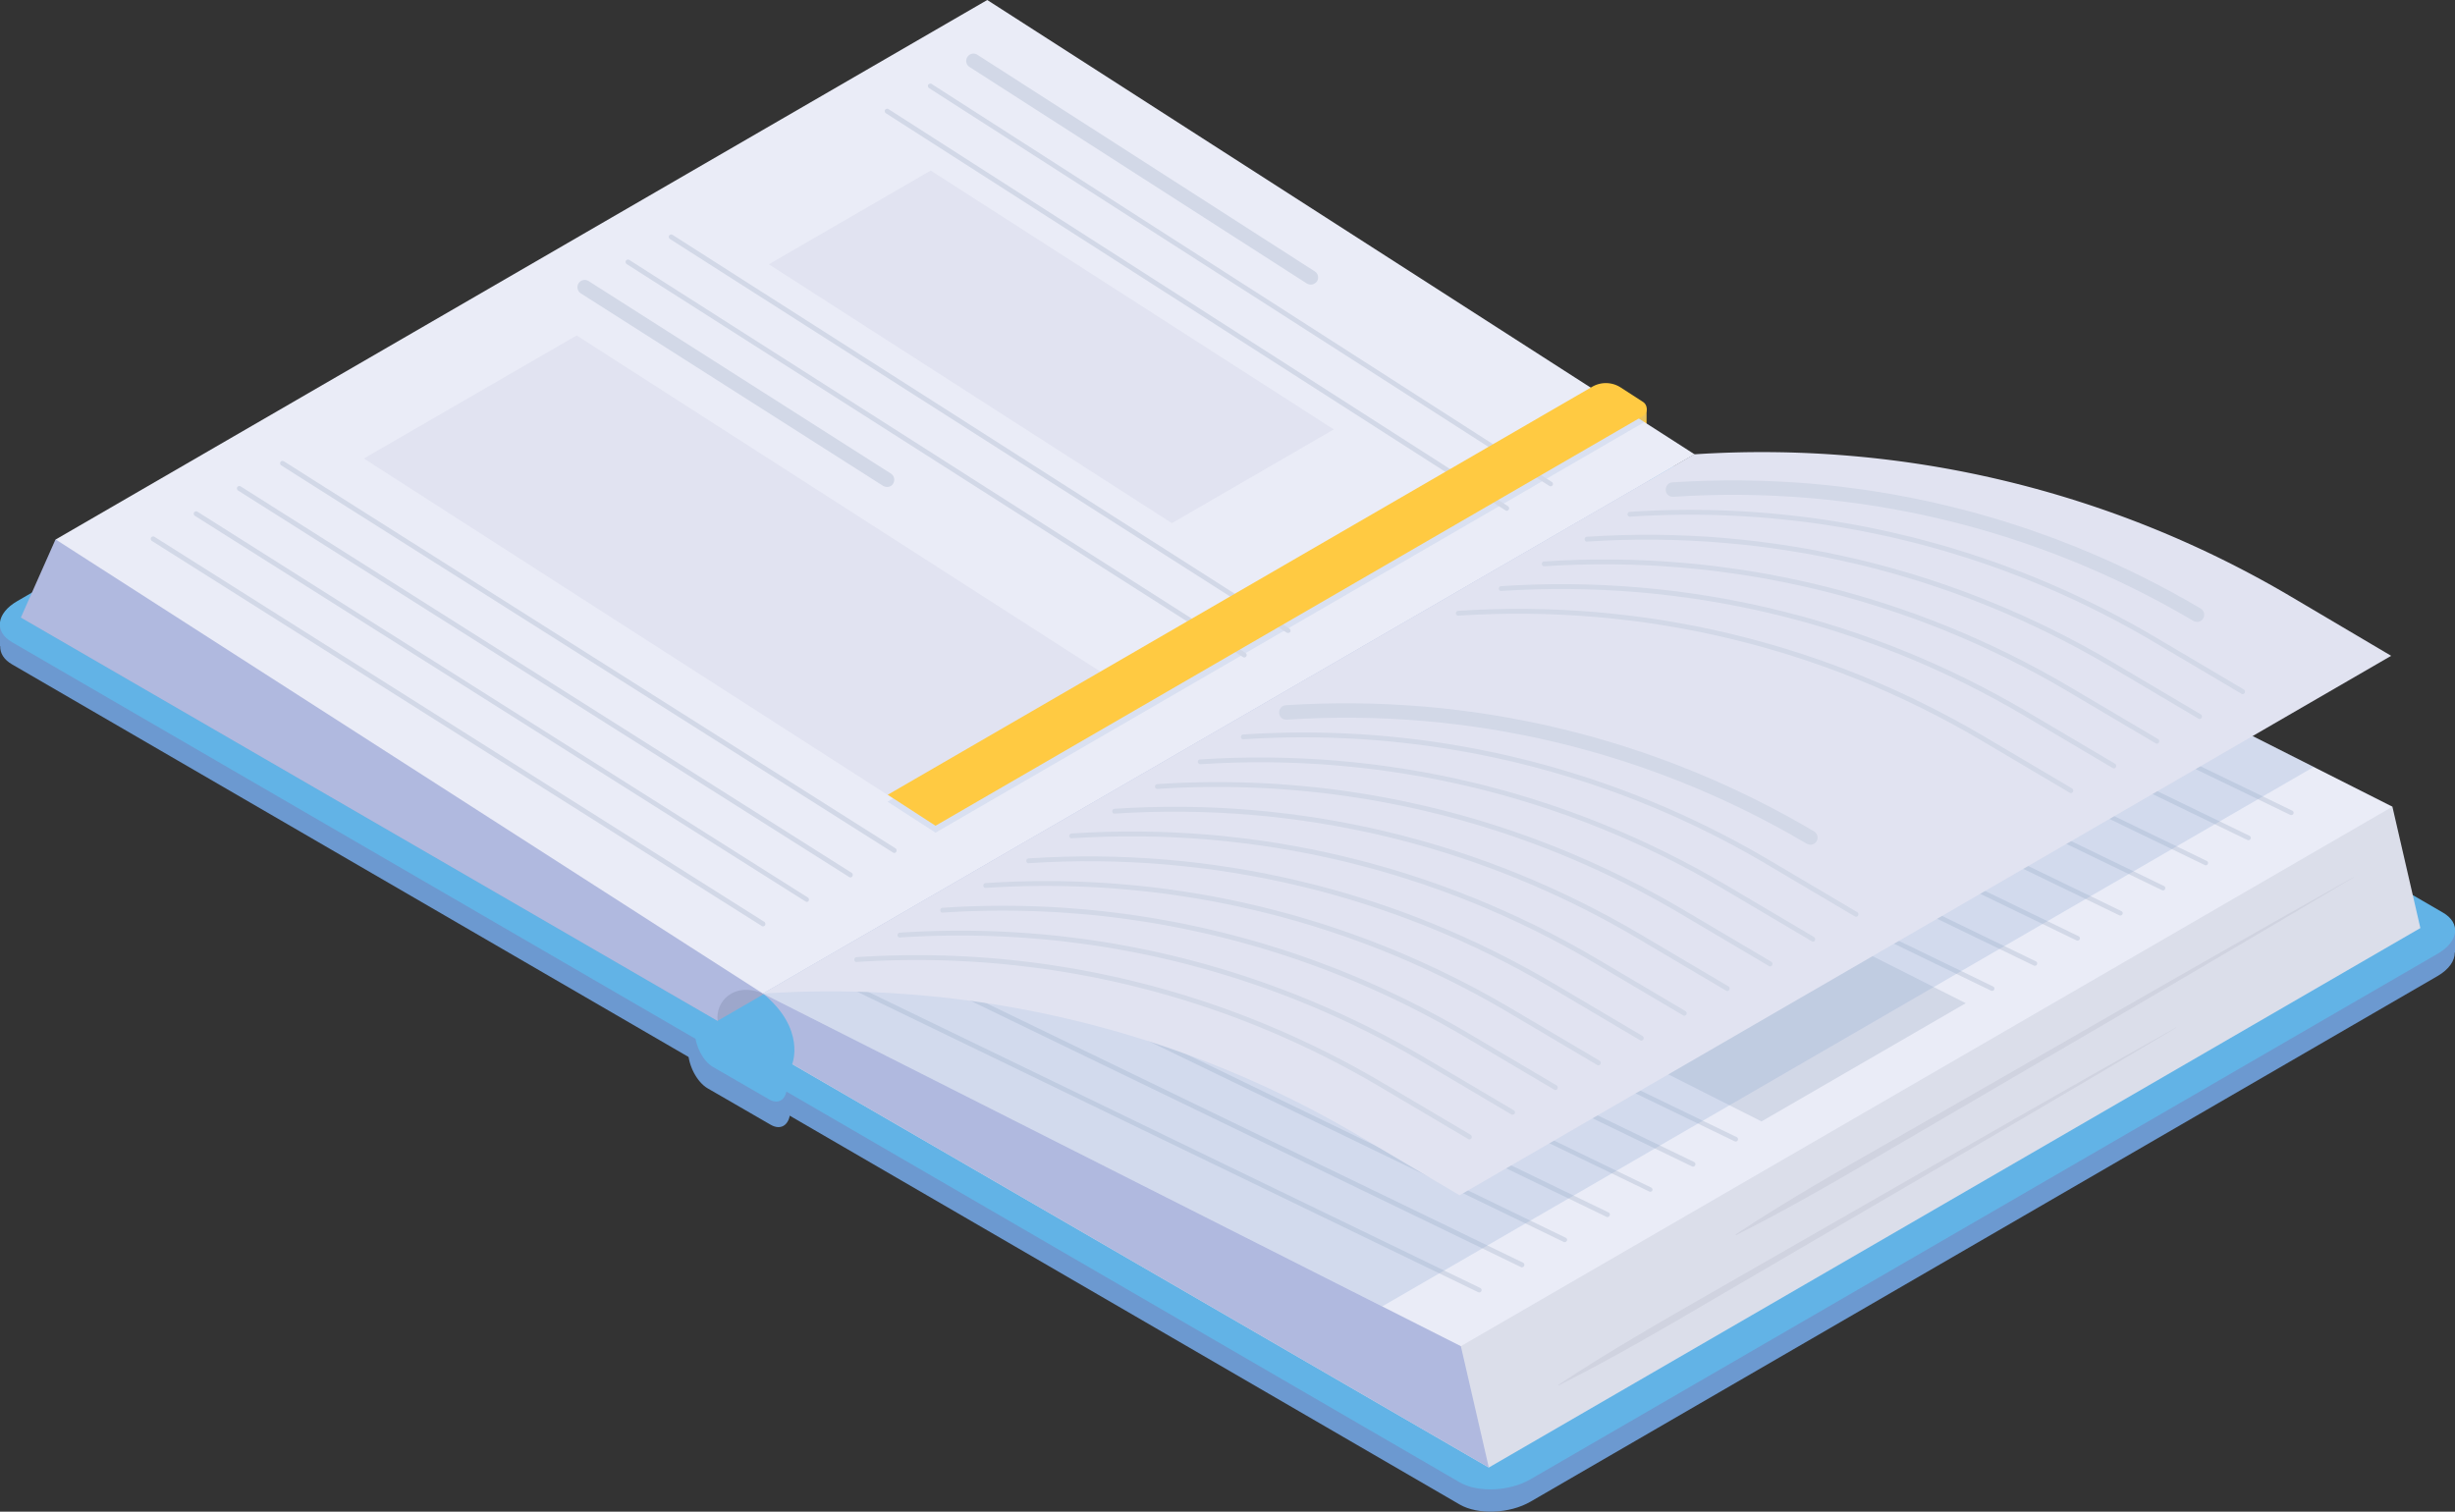 <svg width="315" height="194" fill="none" xmlns="http://www.w3.org/2000/svg"><rect width="100%" height="100%" fill="#333333" stroke="none"/><g clip-path="url(#a)"><path d="m315 119.424-.803-.886-1.767.886L127.692 12.165c-2.329-1.342-6.398-1.181-9.075.376L2.222 80.028c-.16.08-.268.188-.402.268L0 80.081v2.847h.027c-.027.886.455 1.719 1.526 2.336l185.755 107.823c2.329 1.343 6.398 1.182 9.075-.376l116.395-67.46c1.472-.859 2.195-1.96 2.195-3.007l.027-.027v-2.793Z" fill="#6C99D0"/><path d="m90.803 139.672 8.085 4.673c1.392.806 2.516-.054 2.516-1.907s-1.124-4.028-2.516-4.833l-8.085-4.673c-1.392-.806-2.516.054-2.516 1.907 0 1.852 1.124 4.028 2.516 4.833Z" fill="#6C99D0"/><path d="M187.308 190.24 1.553 82.418c-2.33-1.343-2.035-3.706.642-5.264l116.422-67.46c2.677-1.557 6.773-1.718 9.075-.375l185.756 107.795c2.329 1.343 2.034 3.706-.643 5.264l-116.422 67.459c-2.677 1.558-6.746 1.746-9.075.403Z" fill="#62B3E6"/><path d="m91.446 136.906 7.255 4.19c1.258.725 2.275-.054 2.275-1.719s-1.017-3.625-2.275-4.35l-7.255-4.19c-1.258-.725-2.275.054-2.275 1.719.027 1.665 1.044 3.625 2.275 4.35Z" fill="#62B3E6"/><path d="M92.089 130.998 2.678 79.222 122.205 9.99l89.411 51.776-119.527 69.232Z" fill="#9DA7CB"/><path d="M92.089 131.025 2.678 79.249l4.444-10.017 204.467-7.439-113.691 65.714c-3.801-1.584-6.157 1.101-5.81 3.518Z" fill="#B0B9DF"/><path d="m191.03 188.333-89.384-51.776 205.324-33.031 3.587 15.575-119.527 69.232Z" fill="#DBDEEA"/><path d="M199.943 177.726c6.372-4.216 12.984-8.003 19.623-11.816l19.863-11.387c13.224-7.6 26.475-15.2 39.78-22.665h.026v.027c-13.117 7.814-26.287 15.522-39.458 23.202l-19.756 11.548c-6.586 3.867-13.171 7.707-19.997 11.145-.027 0-.027 0-.054-.027-.027 0-.027 0-.027-.027ZM222.698 158.417c6.371-4.216 12.984-8.002 19.622-11.789l19.864-11.387c13.224-7.599 26.475-15.199 39.78-22.665h.026v.027c-13.117 7.815-26.288 15.522-39.458 23.202l-19.756 11.548c-6.586 3.867-13.171 7.707-19.997 11.145-.027 0-.027 0-.054-.027-.054-.027-.054-.027-.027-.054Z" fill="#D0D3E0"/><path d="m187.443 172.758 3.587 15.576-89.384-51.777s1.82-4.484-3.748-9.05c-3.614-2.954 7.495-7.251 7.495-7.251l76.321 44.875 5.729 7.627Z" fill="#B0B9DF"/><path d="M211.267 52.448v3.357l-2.891-1.988.776-2.39 2.115 1.02Z" fill="#FFCA42"/><path d="M97.897 127.507 7.147 69.232 126.675 0l90.749 58.302-119.527 69.205Z" fill="#EAECF7"/><path d="M73.992 43.048 46.686 58.84l67.969 43.666 27.305-15.817-67.968-43.64ZM119.42 21.887l-20.773 12.03 51.719 33.22 20.773-12.03-51.719-33.22Z" fill="#E1E3F1"/><path opacity=".19" d="m120.036 106.856 90.669-52.528c.723-.403.75-1.45.054-1.88l-2.865-1.853a3.495 3.495 0 0 0-3.614-.08l-90.401 52.366 6.157 3.975Z" fill="#90ACD5"/><path d="M97.897 118.887c-.053 0-.107-.027-.16-.054L19.489 69.42c-.134-.08-.188-.296-.108-.43a.335.335 0 0 1 .429-.107l78.248 49.413c.134.08.187.295.107.43a.295.295 0 0 1-.268.161ZM103.519 115.745c-.054 0-.107-.027-.161-.054L25.003 66.197a.338.338 0 0 1-.107-.43.335.335 0 0 1 .428-.107l78.329 49.521c.134.08.187.295.107.429a.281.281 0 0 1-.241.135ZM109.114 112.603a.375.375 0 0 1-.161-.054L30.544 62.948a.338.338 0 0 1-.107-.43.335.335 0 0 1 .428-.107l78.409 49.601a.337.337 0 0 1 .107.43.293.293 0 0 1-.267.161ZM114.736 109.461c-.054 0-.107-.027-.161-.054L36.086 59.725c-.134-.08-.187-.268-.107-.43.08-.134.268-.187.428-.107l78.489 49.682c.134.08.188.268.108.43a.296.296 0 0 1-.268.161ZM113.825 62.491c-.16 0-.348-.053-.508-.134l-38.79-24.706a.95.95 0 0 1-.294-1.29.943.943 0 0 1 1.285-.295l38.789 24.707a.95.95 0 0 1 .295 1.289c-.161.295-.482.43-.777.43ZM159.655 84.378c-.054 0-.107-.027-.161-.054L80.416 33.891c-.134-.08-.187-.295-.107-.43.08-.134.268-.188.428-.107l79.078 50.433c.134.08.188.296.108.43-.081.107-.161.161-.268.161ZM165.25 81.236a.377.377 0 0 1-.16-.054L85.958 30.668c-.134-.08-.187-.295-.107-.43.08-.134.268-.188.428-.107l79.159 50.541c.134.08.187.296.107.43a.43.43 0 0 1-.295.134ZM193.331 65.553a.377.377 0 0 1-.16-.054l-79.507-50.97c-.134-.081-.187-.296-.107-.43.107-.134.295-.188.429-.107l79.506 50.97c.134.08.187.295.107.43-.08.107-.161.16-.268.16ZM198.954 62.41a.376.376 0 0 1-.161-.053l-79.587-51.051c-.134-.08-.187-.295-.107-.43.107-.134.295-.188.429-.107l79.586 51.078c.134.08.188.295.107.43-.08.08-.187.134-.267.134ZM168.194 36.523c-.16 0-.348-.054-.508-.135L124.399 8.594a.92.92 0 0 1-.268-1.29.913.913 0 0 1 1.285-.268l43.287 27.795a.92.92 0 0 1 .268 1.289c-.188.242-.482.403-.777.403Z" fill="#D2D8E7"/><path d="m120.036 105.97 90.696-52.529c.722-.403.749-1.45.053-1.88l-2.864-1.853a3.495 3.495 0 0 0-3.614-.08l-90.402 52.367 6.131 3.975Z" fill="#FFCA42"/><path d="m187.442 172.758-89.545-45.251 119.528-69.205 89.544 45.224-119.527 69.232Z" fill="#EAECF7"/><path d="m174.191 89.32-26.208 15.173 78.034 39.423 26.208-15.173-78.034-39.423ZM189.798 165.856c-.053 0-.08 0-.134-.027l-81.139-39.262c-.16-.08-.214-.268-.134-.403.081-.161.268-.214.402-.134l81.139 39.262c.161.081.214.269.134.403-.027.08-.134.161-.268.161ZM195.287 162.633c-.054 0-.081 0-.134-.026l-81.139-39.262c-.161-.081-.215-.269-.134-.403.08-.161.267-.215.401-.134l81.139 39.235c.161.08.215.268.134.402-.026.108-.134.188-.267.188ZM200.774 159.411c-.054 0-.08 0-.134-.027l-81.139-39.262c-.161-.081-.214-.269-.134-.403.08-.161.268-.215.402-.134l81.139 39.262c.16.08.214.268.134.403-.054.08-.161.161-.268.161ZM206.262 156.188c-.053 0-.08 0-.134-.027L124.989 116.9c-.161-.081-.214-.269-.134-.403.081-.161.268-.215.402-.135l81.139 39.236c.161.08.214.268.134.402-.054.108-.161.188-.268.188ZM211.75 152.939c-.054 0-.08 0-.134-.027l-81.166-39.235c-.161-.081-.214-.269-.134-.403.081-.161.268-.215.402-.134l81.139 39.262c.161.08.214.268.134.403-.027.08-.134.134-.241.134ZM217.237 149.716c-.053 0-.08 0-.134-.027l-81.166-39.262c-.16-.08-.214-.268-.134-.402.081-.162.268-.215.402-.135l81.166 39.235c.161.081.214.269.134.403a.28.28 0 0 1-.268.188ZM222.699 146.494c-.054 0-.081 0-.134-.027l-81.139-39.262c-.161-.081-.215-.269-.134-.403.08-.161.267-.215.401-.134l81.14 39.262c.16.08.214.268.133.403-.026.107-.133.161-.267.161ZM255.598 127.158c-.053 0-.08 0-.134-.027l-81.139-39.262c-.161-.08-.214-.268-.134-.403.081-.16.268-.214.402-.134l81.139 39.262c.161.081.214.269.134.403-.027.107-.134.161-.268.161ZM261.086 123.935c-.053 0-.08 0-.133-.026l-81.14-39.262c-.16-.08-.214-.269-.134-.403.081-.161.268-.215.402-.135l81.139 39.262c.161.081.214.269.134.403-.027.108-.134.161-.268.161ZM266.574 120.713c-.054 0-.081 0-.134-.027l-81.139-39.262c-.161-.08-.215-.268-.134-.403.08-.16.267-.215.401-.134l81.14 39.262c.16.081.214.269.133.403a.293.293 0 0 1-.267.161ZM272.062 117.49c-.054 0-.08 0-.134-.027l-81.139-39.261c-.161-.081-.214-.269-.134-.403.08-.161.268-.215.402-.135l81.139 39.262c.16.081.214.269.134.403-.054.081-.161.161-.268.161ZM277.55 114.268c-.054 0-.081 0-.134-.027L196.25 74.979c-.161-.08-.214-.269-.134-.403.08-.161.268-.215.402-.134l81.139 39.262c.16.08.214.268.134.403-.027.08-.134.161-.241.161ZM283.037 111.045c-.054 0-.08 0-.134-.027l-81.166-39.262c-.16-.08-.214-.268-.134-.403.081-.16.268-.214.402-.134l81.139 39.262c.161.081.214.269.134.403-.027.08-.134.161-.241.161ZM288.498 107.823c-.053 0-.08 0-.133-.027l-81.14-39.262c-.16-.08-.214-.269-.133-.403.08-.161.267-.215.401-.134l81.139 39.262c.161.08.214.268.134.402-.027.081-.134.162-.268.162ZM293.987 104.6c-.054 0-.081 0-.134-.027l-81.139-39.262c-.161-.08-.214-.268-.134-.403.08-.16.268-.215.401-.134l81.14 39.262c.16.081.214.269.133.403-.026.08-.133.161-.267.161Z" fill="#D2D8E7"/><path opacity=".27" d="m177.35 167.655 119.527-69.232-79.452-40.121-119.528 69.205 79.453 40.148Z" fill="#90ACD5"/><path d="M217.425 58.302 97.897 127.507a133.253 133.253 0 0 1 76.482 18.262l12.903 7.626 119.527-69.232-12.903-7.626a133.441 133.441 0 0 0-76.481-18.235Z" fill="#E1E3F1"/><path d="M281.912 79.813c-.16 0-.321-.054-.481-.134-20.238-11.95-43.314-17.456-66.711-15.925-.562.026-.963-.35-.99-.86-.027-.51.348-.967.856-.993 23.799-1.558 47.222 4.055 67.782 16.193.428.269.589.833.321 1.262-.134.296-.455.457-.777.457Z" fill="#D2D8E7"/><path d="M287.748 89.078c-.053 0-.107 0-.16-.054l-11.351-6.714c-20.345-12.004-43.527-17.536-67.085-16.005-.16.027-.321-.108-.321-.296 0-.16.107-.322.295-.322 23.664-1.557 46.98 4.029 67.433 16.086l11.35 6.714c.134.08.187.269.107.43a.294.294 0 0 1-.268.16Z" fill="#D2D8E7"/><path d="M282.234 92.273c-.054 0-.107 0-.161-.053l-11.35-6.714c-20.345-12.004-43.528-17.536-67.085-16.005-.134.053-.322-.108-.322-.296 0-.161.107-.322.295-.322 23.638-1.558 46.981 4.028 67.433 16.086l11.35 6.714c.134.08.188.268.107.43-.053.08-.16.16-.267.16Z" fill="#D2D8E7"/><path d="M276.745 95.442c-.053 0-.107 0-.16-.053l-11.351-6.714c-20.345-12.004-43.527-17.536-67.085-16.006-.133.027-.321-.107-.321-.295 0-.161.107-.322.295-.322 23.664-1.558 46.981 4.028 67.433 16.086l11.35 6.714c.134.08.187.268.107.43-.08.107-.16.16-.268.16Z" fill="#D2D8E7"/><path d="M271.231 98.611c-.054 0-.107 0-.161-.053l-11.35-6.714c-20.318-12.004-43.528-17.536-67.085-16.006-.134.054-.322-.107-.322-.295 0-.161.108-.322.295-.322 23.691-1.558 46.981 4.028 67.433 16.086l11.35 6.713c.134.081.188.27.107.43-.08.108-.16.161-.267.161Z" fill="#D2D8E7"/><path d="M265.717 101.78c-.053 0-.107 0-.16-.053l-11.351-6.714c-20.345-12.004-43.528-17.536-67.085-16.006-.134.027-.321-.107-.321-.295 0-.161.107-.322.294-.322 23.665-1.558 46.981 4.028 67.433 16.086l11.351 6.713c.134.081.187.269.107.43-.08.108-.161.161-.268.161ZM232.308 108.413c-.161 0-.321-.053-.482-.134-20.238-11.95-43.313-17.456-66.71-15.925-.562.027-.964-.35-.991-.86-.026-.51.348-.966.857-.993 23.798-1.53 47.249 4.055 67.781 16.194.428.268.589.832.321 1.262-.134.268-.455.456-.776.456Z" fill="#D2D8E7"/><path d="M238.144 117.651a.378.378 0 0 1-.161-.053l-11.35-6.714c-20.318-12.004-43.528-17.536-67.085-16.006-.134.027-.321-.107-.321-.295 0-.161.107-.322.294-.322 23.691-1.558 46.981 4.028 67.433 16.086l11.351 6.714c.133.08.187.268.107.429a.294.294 0 0 1-.268.161Z" fill="#D2D8E7"/><path d="M232.63 120.847c-.054 0-.107 0-.161-.053l-11.35-6.714c-20.319-12.004-43.528-17.536-67.085-16.006h-.027c-.161 0-.295-.134-.321-.295 0-.161.107-.322.294-.322 23.691-1.531 46.981 4.028 67.433 16.086l11.35 6.713c.134.081.188.269.108.43-.027.108-.134.161-.241.161Z" fill="#D2D8E7"/><path d="M227.115 124.016c-.054 0-.108 0-.161-.054l-11.35-6.713c-20.345-12.004-43.528-17.537-67.085-16.006-.134.027-.322-.107-.322-.295 0-.161.107-.323.295-.323 23.664-1.557 46.981 4.029 67.433 16.087l11.35 6.713c.134.081.188.269.107.43a.293.293 0 0 1-.267.161Z" fill="#D2D8E7"/><path d="M221.627 127.185c-.053 0-.107 0-.16-.054l-11.351-6.714c-20.318-12.004-43.527-17.536-67.085-16.005-.16.054-.321-.108-.321-.296 0-.161.107-.322.294-.322 23.692-1.557 46.981 4.028 67.434 16.086l11.35 6.714c.134.081.187.269.107.43-.08.107-.161.161-.268.161Z" fill="#D2D8E7"/><path d="M216.113 130.354c-.054 0-.107 0-.161-.054l-11.35-6.714c-20.319-12.004-43.528-17.536-67.085-16.005-.161.027-.322-.108-.322-.296 0-.161.107-.322.295-.322 23.664-1.557 46.981 4.028 67.433 16.086l11.35 6.714c.134.081.188.268.107.43-.08.107-.16.161-.267.161Z" fill="#D2D8E7"/><path d="M210.598 133.55c-.054 0-.107 0-.161-.054l-11.35-6.714c-20.318-12.004-43.528-17.536-67.085-16.005-.161.053-.321-.108-.321-.296 0-.161.107-.322.294-.322 23.665-1.558 46.981 4.028 67.433 16.086l11.351 6.714c.133.08.187.268.107.429-.054.081-.161.162-.268.162Z" fill="#D2D8E7"/><path d="M205.083 136.719c-.053 0-.107-.001-.16-.054l-11.351-6.714c-20.318-12.004-43.527-17.536-67.085-16.005-.16.026-.321-.108-.321-.296 0-.161.107-.322.294-.322 23.692-1.558 46.981 4.028 67.434 16.086l11.35 6.714c.134.08.187.268.107.429a.295.295 0 0 1-.268.162Z" fill="#D2D8E7"/><path d="M199.569 139.887c-.054 0-.107 0-.161-.054l-11.35-6.713c-20.345-12.004-43.528-17.537-67.085-16.006-.161.054-.322-.107-.322-.295 0-.161.107-.322.295-.322 23.664-1.558 46.981 4.028 67.433 16.086l11.35 6.713c.134.081.188.269.107.43a.293.293 0 0 1-.267.161Z" fill="#D2D8E7"/><path d="M194.054 143.056c-.054 0-.107 0-.161-.054l-11.35-6.713c-20.319-11.978-43.501-17.51-67.059-15.979-.16.027-.321-.107-.321-.295 0-.162.107-.323.295-.323 23.664-1.557 46.981 4.029 67.433 16.086l11.35 6.714c.134.081.187.269.107.43a.43.43 0 0 1-.294.134Z" fill="#D2D8E7"/><path d="M188.539 146.225c-.053 0-.107 0-.16-.054l-11.351-6.713c-20.318-12.005-43.527-17.537-67.085-16.006-.16.054-.321-.107-.321-.295 0-.161.107-.323.295-.323 23.664-1.557 46.981 4.029 67.433 16.087l11.35 6.713c.134.081.187.269.107.43a.295.295 0 0 1-.268.161Z" fill="#D2D8E7"/></g><defs><clipPath id="a"><path fill="#fff" d="M0 0h315v194H0z"/></clipPath></defs></svg>